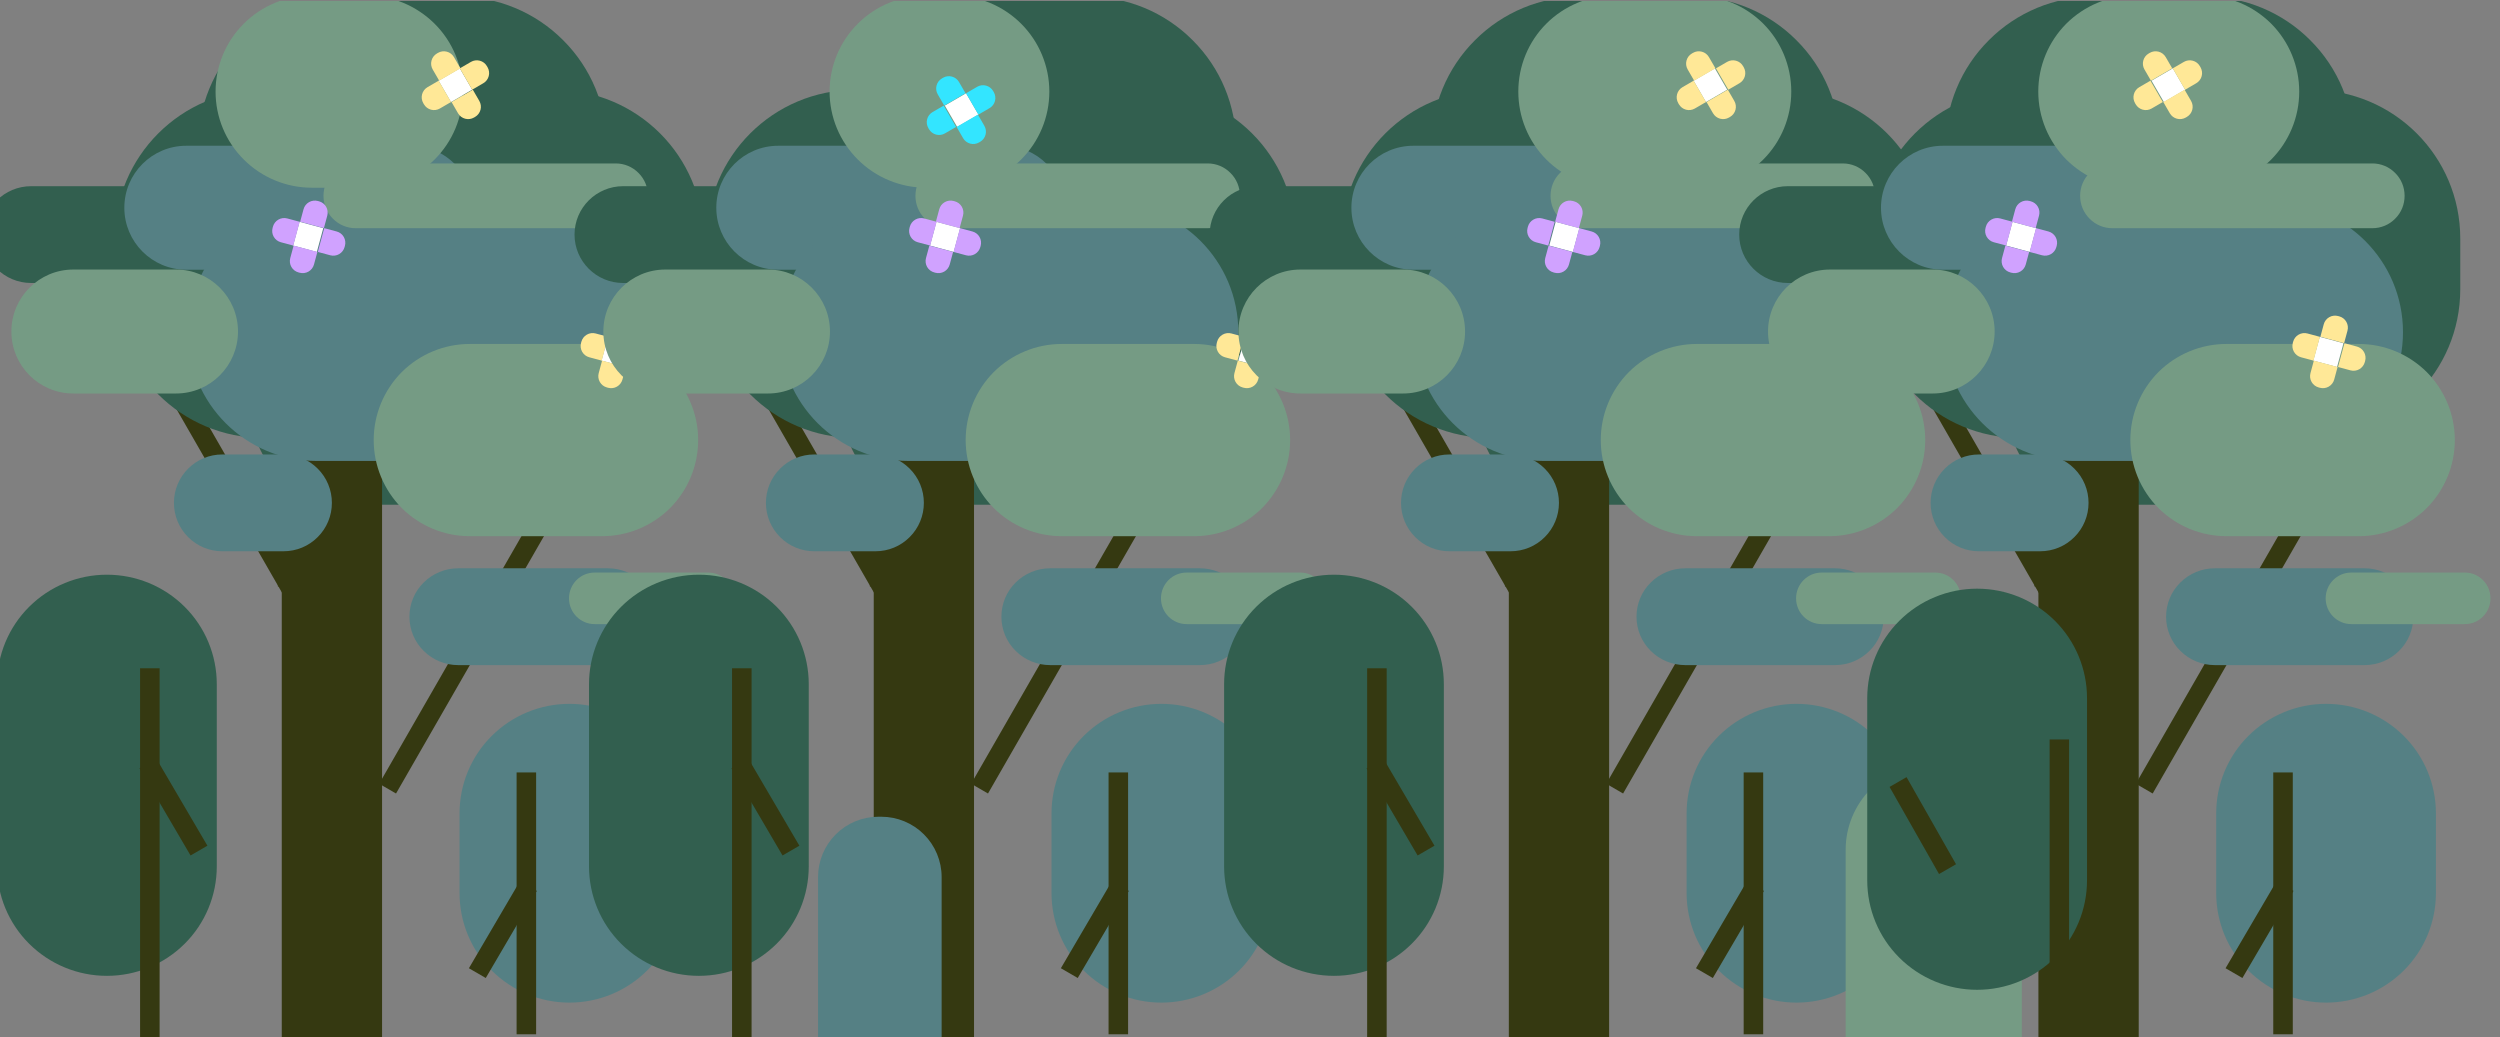 <?xml version="1.0" encoding="UTF-8" standalone="no"?>
<!DOCTYPE svg PUBLIC "-//W3C//DTD SVG 1.1//EN" "http://www.w3.org/Graphics/SVG/1.1/DTD/svg11.dtd">
<svg width="100%" height="100%" viewBox="0 0 1217 505" version="1.1" xmlns="http://www.w3.org/2000/svg" xmlns:xlink="http://www.w3.org/1999/xlink" xml:space="preserve" xmlns:serif="http://www.serif.com/" style="fill-rule:evenodd;clip-rule:evenodd;stroke-linejoin:round;stroke-miterlimit:2;">
    <rect x="0" y="0" width="1217" height="505" fill="#808080" stroke="none"/>
    <g transform="matrix(1,0,0,1,-12166.3,-4536.64)">
        <g id="Artboard6" transform="matrix(5.731,0,0,1.627,-48223.3,-1804.91)">
            <rect x="10537.3" y="3898" width="212.272" height="310" style="fill:none;"/>
            <clipPath id="_clip1">
                <rect x="10537.3" y="3898" width="212.272" height="310"/>
            </clipPath>
            <g clip-path="url(#_clip1)">
                <g transform="matrix(0.992,0,0,1.04,-11.619,-169.753)">
                    <g transform="matrix(-0.238,0,0,0.458,13213.8,1832.24)">
                        <path d="M10768,4630.12C10768,4605.33 10762.4,4581.55 10752.3,4564.02C10742.3,4546.49 10728.7,4536.64 10714.5,4536.64C10701.5,4536.64 10687.5,4536.64 10674.5,4536.64C10660.3,4536.64 10646.7,4546.49 10636.7,4564.02C10626.6,4581.55 10621,4605.33 10621,4630.12L10621,4643.52C10621,4668.32 10626.6,4692.09 10636.7,4709.62C10646.7,4727.15 10660.3,4737 10674.5,4737L10714.5,4737C10728.7,4737 10742.3,4727.15 10752.3,4709.62C10762.4,4692.09 10768,4668.32 10768,4643.52C10768,4639.06 10768,4634.58 10768,4630.12Z" style="fill:rgb(50,95,79);"/>
                    </g>
                    <g transform="matrix(-0.238,0,0,0.458,13267.7,1832.24)">
                        <path d="M10768,4630.12C10768,4605.33 10762.4,4581.55 10752.3,4564.02C10742.3,4546.49 10728.7,4536.64 10714.5,4536.64L10674.5,4536.64C10660.3,4536.64 10646.7,4546.49 10636.7,4564.02C10626.6,4581.55 10621,4605.33 10621,4630.12L10621,4643.52C10621,4668.32 10626.6,4692.09 10636.7,4709.62C10646.7,4727.15 10660.3,4737 10674.5,4737L10714.5,4737C10728.7,4737 10742.3,4727.15 10752.3,4709.62C10762.4,4692.09 10768,4668.32 10768,4643.52C10768,4639.06 10768,4634.58 10768,4630.12Z" style="fill:rgb(50,95,79);"/>
                    </g>
                    <g transform="matrix(-0.238,0,0,0.458,13363.4,1832.24)">
                        <path d="M10768,4630.12C10768,4605.33 10762.4,4581.55 10752.3,4564.02C10742.3,4546.49 10728.7,4536.64 10714.5,4536.64C10701.5,4536.64 10687.5,4536.64 10674.5,4536.64C10660.3,4536.64 10646.7,4546.49 10636.7,4564.02C10626.6,4581.55 10621,4605.33 10621,4630.12C10621,4634.58 10621,4639.06 10621,4643.52C10621,4668.32 10626.6,4692.09 10636.7,4709.62C10646.7,4727.15 10660.3,4737 10674.5,4737L10714.5,4737C10728.7,4737 10742.3,4727.15 10752.3,4709.62C10762.4,4692.09 10768,4668.32 10768,4643.52C10768,4639.06 10768,4634.58 10768,4630.12Z" style="fill:rgb(50,95,79);"/>
                    </g>
                    <g transform="matrix(-0.238,0,0,0.458,13319.4,1832.24)">
                        <path d="M10768,4630.12C10768,4605.33 10762.4,4581.55 10752.3,4564.02C10742.3,4546.49 10728.7,4536.64 10714.5,4536.64C10701.5,4536.64 10687.5,4536.64 10674.5,4536.64C10660.3,4536.64 10646.7,4546.49 10636.7,4564.02C10626.6,4581.55 10621,4605.33 10621,4630.12L10621,4643.52C10621,4668.32 10626.6,4692.09 10636.7,4709.62C10646.7,4727.15 10660.3,4737 10674.5,4737C10687.5,4737 10701.5,4737 10714.5,4737C10728.7,4737 10742.3,4727.15 10752.3,4709.62C10762.4,4692.09 10768,4668.32 10768,4643.52C10768,4639.06 10768,4634.58 10768,4630.12Z" style="fill:rgb(50,95,79);"/>
                    </g>
                    <g transform="matrix(-0.189,0,0,0.276,12690.7,2748.8)">
                        <path d="M10768,4636.82C10768,4610.25 10763.4,4584.77 10755.3,4565.98C10747.1,4547.2 10736,4536.64 10724.5,4536.64C10705.6,4536.64 10683.4,4536.64 10664.5,4536.64C10653,4536.64 10641.9,4547.2 10633.7,4565.98C10625.6,4584.77 10621,4610.25 10621,4636.82L10621,4636.82C10621,4663.39 10625.6,4688.87 10633.7,4707.66C10641.9,4726.45 10653,4737 10664.5,4737L10724.5,4737C10736,4737 10747.1,4726.45 10755.3,4707.66C10763.4,4688.87 10768,4663.39 10768,4636.82C10768,4636.82 10768,4636.82 10768,4636.82Z" style="fill:rgb(50,95,79);"/>
                    </g>
                    <g transform="matrix(-0.283,0,0,0.139,13679.9,3333.98)">
                        <path d="M10768,4636.82C10768,4581.49 10761.4,4536.64 10753.3,4536.64C10725.2,4536.64 10663.8,4536.64 10635.7,4536.64C10627.6,4536.64 10621,4581.49 10621,4636.82C10621,4636.82 10621,4636.82 10621,4636.82C10621,4692.15 10627.6,4737 10635.7,4737C10663.8,4737 10725.2,4737 10753.3,4737C10761.4,4737 10768,4692.15 10768,4636.82C10768,4636.82 10768,4636.82 10768,4636.82Z" style="fill:rgb(50,95,79);"/>
                    </g>
                    <g transform="matrix(-0.128,0,0,0.576,12012.1,1463.24)">
                        <path d="M10768,4591.33C10768,4576.83 10760.3,4562.92 10746.5,4552.66C10732.7,4542.4 10714,4536.64 10694.5,4536.64L10694.5,4536.64C10675,4536.64 10656.3,4542.4 10642.5,4552.66C10628.7,4562.92 10621,4576.83 10621,4591.33C10621,4619.61 10621,4654.03 10621,4682.31C10621,4696.82 10628.7,4710.73 10642.5,4720.98C10656.3,4731.24 10675,4737 10694.5,4737L10694.5,4737C10714,4737 10732.7,4731.24 10746.5,4720.98C10760.3,4710.73 10768,4696.82 10768,4682.31L10768,4591.33Z" style="fill:rgb(50,95,79);"/>
                    </g>
                    <g transform="matrix(-0.452,0,0,1.361,15590.4,-2326.71)">
                        <rect x="10893" y="4634.85" width="19" height="168.15" style="fill:rgb(53,57,17);"/>
                    </g>
                    <g transform="matrix(-0.088,0,0,0.632,11606.3,1174.04)">
                        <rect x="10893" y="4634.85" width="19" height="168.15" style="fill:rgb(53,57,17);"/>
                    </g>
                    <g transform="matrix(-0.076,0.148,0.084,0.491,11089,137.169)">
                        <rect x="10893" y="4634.85" width="19" height="168.15" style="fill:rgb(53,57,17);"/>
                    </g>
                    <g transform="matrix(-0.088,-2.23057e-17,-1.11022e-16,0.567,11618.1,1356.43)">
                        <rect x="10893" y="4634.85" width="19" height="168.15" style="fill:rgb(53,57,17);"/>
                    </g>
                    <g transform="matrix(0.076,0.148,-0.084,0.491,10242.1,166.048)">
                        <rect x="10893" y="4634.85" width="19" height="168.15" style="fill:rgb(53,57,17);"/>
                    </g>
                    <g transform="matrix(-0.076,0.148,0.026,0.149,11354.8,1826.5)">
                        <rect x="10893" y="4634.85" width="19" height="168.15" style="fill:rgb(53,57,17);"/>
                    </g>
                    <g transform="matrix(-0.343,0,0,0.5,14337.3,1668.52)">
                        <path d="M10768,4622.21C10768,4574.95 10751.4,4536.64 10730.8,4536.64C10708.6,4536.64 10680.4,4536.64 10658.2,4536.64C10637.6,4536.64 10621,4574.95 10621,4622.21L10621,4651.44C10621,4698.69 10637.6,4737 10658.2,4737L10730.8,4737C10751.4,4737 10768,4698.69 10768,4651.44L10768,4622.21Z" style="fill:rgb(50,95,79);"/>
                    </g>
                    <g transform="matrix(-0.203,0,0,0.178,12830.6,3145.42)">
                        <path d="M10768,4636.82C10768,4581.49 10756.3,4536.64 10741.9,4536.64C10715.2,4536.64 10673.8,4536.64 10647.1,4536.64C10632.7,4536.64 10621,4581.49 10621,4636.82C10621,4636.82 10621,4636.82 10621,4636.83C10621,4692.15 10632.7,4737 10647.1,4737C10673.8,4737 10715.2,4737 10741.9,4737C10756.3,4737 10768,4692.15 10768,4636.83C10768,4636.82 10768,4636.82 10768,4636.82Z" style="fill:rgb(85,128,132);"/>
                    </g>
                    <g transform="matrix(-0.267,0,0,0.37,13525.2,2290.93)">
                        <path d="M10768,4636.82C10768,4581.49 10749.5,4536.64 10726.7,4536.64C10706.6,4536.64 10682.4,4536.64 10662.3,4536.64C10639.5,4536.64 10621,4581.49 10621,4636.82C10621,4636.82 10621,4636.82 10621,4636.82C10621,4692.15 10639.5,4737 10662.3,4737C10682.4,4737 10706.6,4737 10726.7,4737C10749.5,4737 10768,4692.15 10768,4636.82L10768,4636.82Z" style="fill:rgb(85,128,132);"/>
                    </g>
                    <g transform="matrix(-0.144,0,0,0.139,12219.7,3443.91)">
                        <path d="M10768,4636.82C10768,4610.25 10765,4584.77 10759.5,4565.98C10754.1,4547.2 10746.7,4536.64 10739.1,4536.64C10713.3,4536.64 10675.7,4536.64 10649.9,4536.64C10642.3,4536.64 10634.9,4547.2 10629.5,4565.98C10624,4584.77 10621,4610.25 10621,4636.82C10621,4636.82 10621,4636.82 10621,4636.82C10621,4663.39 10624,4688.87 10629.5,4707.66C10634.9,4726.45 10642.3,4737 10649.9,4737C10675.7,4737 10713.3,4737 10739.1,4737C10746.7,4737 10754.1,4726.45 10759.5,4707.66C10765,4688.87 10768,4663.39 10768,4636.82L10768,4636.82Z" style="fill:rgb(85,128,132);"/>
                    </g>
                    <g transform="matrix(-0.092,0,0,0.139,11639.6,3411.16)">
                        <path d="M10768,4636.82C10768,4610.25 10763.3,4584.77 10754.8,4565.98C10746.4,4547.2 10735,4536.64 10723,4536.64C10704.9,4536.64 10684.1,4536.64 10666,4536.64C10654,4536.64 10642.6,4547.2 10634.2,4565.98C10625.7,4584.77 10621,4610.25 10621,4636.82C10621,4636.82 10621,4636.82 10621,4636.82C10621,4663.39 10625.7,4688.87 10634.2,4707.66C10642.6,4726.45 10654,4737 10666,4737C10684.1,4737 10704.9,4737 10723,4737C10735,4737 10746.4,4726.45 10754.8,4707.66C10763.3,4688.87 10768,4663.39 10768,4636.82L10768,4636.82Z" style="fill:rgb(85,128,132);"/>
                    </g>
                    <g transform="matrix(-0.144,0,0,0.276,12203.1,2657.6)">
                        <path d="M10768,4636.82C10768,4610.25 10762,4584.77 10751.2,4565.98C10740.5,4547.2 10725.9,4536.64 10710.7,4536.64C10700,4536.64 10689,4536.64 10678.3,4536.64C10663.1,4536.64 10648.6,4547.2 10637.8,4565.98C10627,4584.77 10621,4610.25 10621,4636.82C10621,4636.82 10621,4636.82 10621,4636.82C10621,4663.39 10627,4688.87 10637.8,4707.66C10648.6,4726.45 10663.1,4737 10678.3,4737C10689,4737 10700,4737 10710.7,4737C10725.9,4737 10740.5,4726.45 10751.2,4707.66C10762,4688.87 10768,4663.39 10768,4636.82C10768,4636.82 10768,4636.82 10768,4636.82Z" style="fill:rgb(117,155,132);"/>
                    </g>
                    <g transform="matrix(-0.189,0,0,0.276,12701.2,2757.85)">
                        <path d="M10768,4636.82C10768,4610.25 10763.4,4584.77 10755.3,4565.98C10747.1,4547.2 10736,4536.64 10724.5,4536.64C10705.6,4536.64 10683.4,4536.64 10664.5,4536.64C10653,4536.64 10641.9,4547.2 10633.7,4565.98C10625.6,4584.77 10621,4610.25 10621,4636.82L10621,4636.82C10621,4663.39 10625.6,4688.87 10633.7,4707.66C10641.9,4726.45 10653,4737 10664.5,4737L10724.5,4737C10736,4737 10747.1,4726.45 10755.3,4707.66C10763.4,4688.87 10768,4663.39 10768,4636.82C10768,4636.82 10768,4636.82 10768,4636.82Z" style="fill:rgb(117,155,132);"/>
                    </g>
                    <g transform="matrix(-0.096,0,0,0.074,11716.5,3740.02)">
                        <path d="M10768,4636.81C10768,4581.49 10757.8,4536.64 10745.2,4536.64C10717.6,4536.64 10671.4,4536.64 10643.8,4536.64C10631.2,4536.64 10621,4581.49 10621,4636.81C10621,4636.82 10621,4636.82 10621,4636.83C10621,4692.15 10631.2,4737 10643.8,4737C10671.4,4737 10717.6,4737 10745.2,4737C10757.8,4737 10768,4692.15 10768,4636.83C10768,4636.82 10768,4636.82 10768,4636.81Z" style="fill:rgb(117,155,132);"/>
                    </g>
                    <g transform="matrix(-0.132,0,0,0.178,12056.4,3181.03)">
                        <path d="M10768,4636.82C10768,4581.49 10750,4536.64 10727.8,4536.64C10707.1,4536.64 10681.9,4536.64 10661.2,4536.64C10639,4536.64 10621,4581.49 10621,4636.82C10621,4636.82 10621,4636.82 10621,4636.83C10621,4692.15 10639,4737 10661.2,4737C10681.9,4737 10707.1,4737 10727.8,4737C10750,4737 10768,4692.15 10768,4636.83C10768,4636.82 10768,4636.82 10768,4636.82Z" style="fill:rgb(117,155,132);"/>
                    </g>
                    <g transform="matrix(-0.189,0,0,0.093,12696.9,3536.12)">
                        <path d="M10768,4636.82C10768,4610.25 10766.5,4584.77 10763.7,4565.98C10761,4547.2 10757.3,4536.64 10753.4,4536.64C10725.2,4536.64 10663.8,4536.64 10635.6,4536.64C10631.7,4536.64 10628,4547.2 10625.3,4565.98C10622.5,4584.77 10621,4610.25 10621,4636.82L10621,4636.82C10621,4663.39 10622.5,4688.87 10625.3,4707.66C10628,4726.45 10631.7,4737 10635.6,4737C10663.8,4737 10725.2,4737 10753.4,4737C10757.3,4737 10761,4726.45 10763.7,4707.66C10766.5,4688.87 10768,4663.39 10768,4636.82C10768,4636.82 10768,4636.82 10768,4636.82Z" style="fill:rgb(117,155,132);"/>
                    </g>
                    <g transform="matrix(0.128,0,0,0.429,9313.91,2167.28)">
                        <path d="M10768,4610.14C10768,4590.65 10760.3,4571.95 10746.5,4558.17C10732.7,4544.39 10714,4536.64 10694.5,4536.64L10694.5,4536.64C10675,4536.64 10656.3,4544.39 10642.5,4558.17C10628.7,4571.95 10621,4590.65 10621,4610.14L10621,4663.5C10621,4682.99 10628.7,4701.69 10642.5,4715.47C10656.3,4729.26 10675,4737 10694.5,4737L10694.5,4737C10714,4737 10732.7,4729.26 10746.5,4715.47C10760.3,4701.69 10768,4682.99 10768,4663.5L10768,4610.14Z" style="fill:rgb(85,128,132);"/>
                    </g>
                    <g transform="matrix(0.088,0,0,0.448,9719.7,2056.82)">
                        <rect x="10893" y="4634.85" width="19" height="168.15" style="fill:rgb(53,57,17);"/>
                    </g>
                    <g transform="matrix(0.076,0.148,-0.026,0.149,9971.21,1861.75)">
                        <rect x="10893" y="4634.85" width="19" height="168.15" style="fill:rgb(53,57,17);"/>
                    </g>
                </g>
                <g transform="matrix(0.086,-0.176,0.05,0.304,10349.8,3567.65)">
                    <rect x="1449" y="2004" width="21" height="21" style="fill:white;"/>
                </g>
                <g transform="matrix(0.086,-0.176,0.05,0.304,10348.8,3561.26)">
                    <path d="M1470,2013.96C1470,2011.32 1468.95,2008.78 1467.08,2006.92C1465.22,2005.05 1462.68,2004 1460.05,2004L1458.95,2004C1456.32,2004 1453.78,2005.05 1451.92,2006.92C1450.05,2008.78 1449,2011.32 1449,2013.96C1449,2019.38 1449,2025 1449,2025L1470,2025L1470,2013.96Z" style="fill:rgb(255,232,151);"/>
                </g>
                <g transform="matrix(0.086,-0.176,0.05,0.304,10351.6,3563.96)">
                    <path d="M1470,2013.96C1470,2011.32 1468.95,2008.78 1467.08,2006.92C1465.22,2005.05 1462.68,2004 1460.05,2004C1454.62,2004 1449,2004 1449,2004L1449,2025L1460.05,2025C1462.68,2025 1465.22,2023.95 1467.08,2022.08C1468.95,2020.22 1470,2017.68 1470,2015.05L1470,2013.96Z" style="fill:rgb(255,232,151);"/>
                </g>
                <g transform="matrix(0.086,-0.176,0.05,0.304,10348,3571.34)">
                    <path d="M1470,2004L1458.95,2004C1456.32,2004 1453.78,2005.05 1451.92,2006.92C1450.05,2008.78 1449,2011.32 1449,2013.96L1449,2015.05C1449,2017.68 1450.05,2020.22 1451.92,2022.08C1453.78,2023.95 1456.32,2025 1458.95,2025C1464.38,2025 1470,2025 1470,2025L1470,2004Z" style="fill:rgb(255,232,151);"/>
                </g>
                <g transform="matrix(0.086,-0.176,0.05,0.304,10350.9,3574.04)">
                    <path d="M1470,2004L1449,2004L1449,2015.05C1449,2017.68 1450.05,2020.22 1451.92,2022.08C1453.78,2023.95 1456.32,2025 1458.95,2025L1460.05,2025C1462.68,2025 1465.22,2023.95 1467.08,2022.08C1468.95,2020.22 1470,2017.68 1470,2015.05C1470,2009.62 1470,2004 1470,2004Z" style="fill:rgb(255,232,151);"/>
                </g>
                <g transform="matrix(0.096,0.091,-0.026,0.339,10475.8,3152.84)">
                    <rect x="1449" y="2004" width="21" height="21" style="fill:white;"/>
                </g>
                <g transform="matrix(0.096,0.091,-0.026,0.339,10476.4,3145.71)">
                    <path d="M1470,2013.96C1470,2011.32 1468.95,2008.78 1467.08,2006.92C1465.22,2005.05 1462.68,2004 1460.05,2004C1459.68,2004 1459.32,2004 1458.95,2004C1456.32,2004 1453.78,2005.05 1451.92,2006.92C1450.05,2008.78 1449,2011.32 1449,2013.96C1449,2019.38 1449,2025 1449,2025L1470,2025C1470,2025 1470,2019.38 1470,2013.96Z" style="fill:rgb(208,162,255);"/>
                </g>
                <g transform="matrix(0.096,0.091,-0.026,0.339,10477.9,3154.74)">
                    <path d="M1470,2013.96C1470,2011.32 1468.95,2008.78 1467.08,2006.92C1465.22,2005.05 1462.68,2004 1460.05,2004C1454.62,2004 1449,2004 1449,2004L1449,2025C1449,2025 1454.62,2025 1460.05,2025C1462.68,2025 1465.22,2023.95 1467.08,2022.08C1468.95,2020.22 1470,2017.68 1470,2015.05C1470,2014.68 1470,2014.32 1470,2013.96Z" style="fill:rgb(208,162,255);"/>
                </g>
                <g transform="matrix(0.096,0.091,-0.026,0.339,10473.8,3150.93)">
                    <path d="M1470,2004C1470,2004 1464.38,2004 1458.95,2004C1456.32,2004 1453.78,2005.05 1451.92,2006.92C1450.05,2008.78 1449,2011.32 1449,2013.96C1449,2014.32 1449,2014.68 1449,2015.05C1449,2017.68 1450.05,2020.22 1451.92,2022.08C1453.78,2023.95 1456.32,2025 1458.95,2025L1470,2025L1470,2004Z" style="fill:rgb(208,162,255);"/>
                </g>
                <g transform="matrix(0.096,0.091,-0.026,0.339,10475.3,3159.96)">
                    <path d="M1470,2004L1449,2004C1449,2004 1449,2009.62 1449,2015.05C1449,2017.68 1450.05,2020.22 1451.92,2022.08C1453.78,2023.95 1456.32,2025 1458.95,2025L1460.05,2025C1462.68,2025 1465.22,2023.95 1467.08,2022.08C1468.95,2020.22 1470,2017.68 1470,2015.05C1470,2009.62 1470,2004 1470,2004Z" style="fill:rgb(208,162,255);"/>
                </g>
                <g transform="matrix(0.096,0.091,-0.026,0.339,10502,3187.26)">
                    <rect x="1449" y="2004" width="21" height="21" style="fill:white;"/>
                </g>
                <g transform="matrix(0.096,0.091,-0.026,0.339,10502.6,3180.13)">
                    <path d="M1470,2013.96C1470,2011.32 1468.95,2008.78 1467.08,2006.92C1465.22,2005.05 1462.68,2004 1460.05,2004L1458.95,2004C1456.32,2004 1453.78,2005.05 1451.92,2006.92C1450.05,2008.78 1449,2011.32 1449,2013.96C1449,2019.38 1449,2025 1449,2025L1470,2025C1470,2025 1470,2019.38 1470,2013.96Z" style="fill:rgb(255,232,151);"/>
                </g>
                <g transform="matrix(0.096,0.091,-0.026,0.339,10504,3189.17)">
                    <path d="M1470,2013.96C1470,2011.32 1468.95,2008.78 1467.08,2006.92C1465.22,2005.05 1462.68,2004 1460.05,2004L1449,2004L1449,2025L1460.05,2025C1462.68,2025 1465.22,2023.95 1467.08,2022.08C1468.95,2020.22 1470,2017.68 1470,2015.05L1470,2013.96Z" style="fill:rgb(255,232,151);"/>
                </g>
                <g transform="matrix(0.096,0.091,-0.026,0.339,10500,3185.35)">
                    <path d="M1470,2004C1470,2004 1464.38,2004 1458.95,2004C1456.32,2004 1453.78,2005.05 1451.92,2006.92C1450.05,2008.78 1449,2011.32 1449,2013.96C1449,2014.32 1449,2014.68 1449,2015.05C1449,2017.68 1450.05,2020.22 1451.92,2022.08C1453.78,2023.95 1456.32,2025 1458.95,2025C1464.38,2025 1470,2025 1470,2025L1470,2004Z" style="fill:rgb(255,232,151);"/>
                </g>
                <g transform="matrix(0.096,0.091,-0.026,0.339,10501.5,3194.38)">
                    <path d="M1470,2004L1449,2004C1449,2004 1449,2009.62 1449,2015.05C1449,2017.68 1450.05,2020.22 1451.92,2022.08C1453.78,2023.95 1456.32,2025 1458.95,2025C1459.32,2025 1459.68,2025 1460.05,2025C1462.68,2025 1465.22,2023.95 1467.08,2022.08C1468.95,2020.22 1470,2017.68 1470,2015.05C1470,2009.62 1470,2004 1470,2004Z" style="fill:rgb(255,232,151);"/>
                </g>
                <g transform="matrix(0.992,0,0,1.04,38.664,-169.753)">
                    <g transform="matrix(-0.189,0,0,0.276,12690.7,2748.8)">
                        <path d="M10768,4636.82C10768,4610.25 10763.4,4584.77 10755.3,4565.98C10747.1,4547.2 10736,4536.64 10724.5,4536.64C10705.6,4536.64 10683.4,4536.64 10664.5,4536.64C10653,4536.64 10641.9,4547.2 10633.7,4565.98C10625.6,4584.77 10621,4610.25 10621,4636.82L10621,4636.82C10621,4663.39 10625.6,4688.87 10633.7,4707.66C10641.9,4726.45 10653,4737 10664.5,4737L10724.5,4737C10736,4737 10747.1,4726.45 10755.3,4707.66C10763.4,4688.87 10768,4663.39 10768,4636.82C10768,4636.82 10768,4636.82 10768,4636.82Z" style="fill:rgb(50,95,79);"/>
                    </g>
                    <g transform="matrix(-0.283,0,0,0.139,13679.9,3333.98)">
                        <path d="M10768,4636.82C10768,4581.49 10761.4,4536.64 10753.3,4536.64C10725.2,4536.64 10663.8,4536.64 10635.7,4536.64C10627.6,4536.64 10621,4581.49 10621,4636.82C10621,4636.82 10621,4636.82 10621,4636.82C10621,4692.15 10627.6,4737 10635.7,4737C10663.8,4737 10725.2,4737 10753.3,4737C10761.4,4737 10768,4692.15 10768,4636.82C10768,4636.82 10768,4636.82 10768,4636.82Z" style="fill:rgb(50,95,79);"/>
                    </g>
                    <g transform="matrix(-0.128,0,0,0.576,12012.1,1463.24)">
                        <path d="M10768,4591.33C10768,4576.83 10760.3,4562.92 10746.5,4552.66C10732.7,4542.4 10714,4536.64 10694.5,4536.64C10694.5,4536.64 10694.5,4536.64 10694.5,4536.64C10675,4536.64 10656.3,4542.4 10642.5,4552.66C10628.7,4562.92 10621,4576.83 10621,4591.33L10621,4682.31C10621,4696.82 10628.7,4710.73 10642.5,4720.98C10656.3,4731.24 10675,4737 10694.5,4737L10694.5,4737C10714,4737 10732.7,4731.24 10746.5,4720.98C10760.3,4710.73 10768,4696.82 10768,4682.31L10768,4591.33Z" style="fill:rgb(50,95,79);"/>
                    </g>
                    <g transform="matrix(-0.452,0,0,1.361,15590.4,-2326.71)">
                        <rect x="10893" y="4634.85" width="19" height="168.15" style="fill:rgb(53,57,17);"/>
                    </g>
                    <g transform="matrix(-0.088,0,0,0.632,11606.3,1174.04)">
                        <rect x="10893" y="4634.85" width="19" height="168.15" style="fill:rgb(53,57,17);"/>
                    </g>
                    <g transform="matrix(-0.076,0.148,0.084,0.491,11089,137.169)">
                        <rect x="10893" y="4634.85" width="19" height="168.15" style="fill:rgb(53,57,17);"/>
                    </g>
                    <g transform="matrix(-0.088,-2.23057e-17,-1.11022e-16,0.567,11618.1,1356.43)">
                        <rect x="10893" y="4634.85" width="19" height="168.15" style="fill:rgb(53,57,17);"/>
                    </g>
                    <g transform="matrix(0.076,0.148,-0.084,0.491,10242.1,166.048)">
                        <rect x="10893" y="4634.85" width="19" height="168.15" style="fill:rgb(53,57,17);"/>
                    </g>
                    <g transform="matrix(-0.076,0.148,0.026,0.149,11354.8,1826.5)">
                        <rect x="10893" y="4634.85" width="19" height="168.15" style="fill:rgb(53,57,17);"/>
                    </g>
                    <g transform="matrix(-0.343,0,0,0.5,14337.3,1668.52)">
                        <path d="M10768,4622.21C10768,4574.95 10751.4,4536.64 10730.8,4536.64C10708.6,4536.64 10680.4,4536.64 10658.2,4536.64C10637.6,4536.64 10621,4574.95 10621,4622.21C10621,4631.89 10621,4641.76 10621,4651.44C10621,4698.69 10637.6,4737 10658.2,4737L10730.8,4737C10751.4,4737 10768,4698.69 10768,4651.44C10768,4641.76 10768,4631.89 10768,4622.21Z" style="fill:rgb(50,95,79);"/>
                    </g>
                    <g transform="matrix(-0.203,0,0,0.178,12830.6,3145.42)">
                        <path d="M10768,4636.82C10768,4581.49 10756.3,4536.64 10741.9,4536.64C10715.2,4536.64 10673.8,4536.64 10647.1,4536.64C10632.7,4536.64 10621,4581.49 10621,4636.82C10621,4636.82 10621,4636.82 10621,4636.83C10621,4692.15 10632.7,4737 10647.1,4737C10673.8,4737 10715.2,4737 10741.9,4737C10756.3,4737 10768,4692.15 10768,4636.83C10768,4636.82 10768,4636.82 10768,4636.82Z" style="fill:rgb(85,128,132);"/>
                    </g>
                    <g transform="matrix(-0.267,0,0,0.37,13525.2,2290.93)">
                        <path d="M10768,4636.82C10768,4581.49 10749.5,4536.64 10726.7,4536.64C10706.6,4536.64 10682.4,4536.64 10662.3,4536.64C10639.5,4536.64 10621,4581.49 10621,4636.82L10621,4636.82C10621,4692.15 10639.5,4737 10662.3,4737L10726.7,4737C10749.5,4737 10768,4692.15 10768,4636.82C10768,4636.82 10768,4636.82 10768,4636.82Z" style="fill:rgb(85,128,132);"/>
                    </g>
                    <g transform="matrix(-0.144,0,0,0.139,12219.7,3443.91)">
                        <path d="M10768,4636.82C10768,4610.25 10765,4584.77 10759.5,4565.98C10754.1,4547.2 10746.7,4536.64 10739.1,4536.64C10713.3,4536.64 10675.7,4536.64 10649.9,4536.64C10642.3,4536.64 10634.9,4547.2 10629.5,4565.98C10624,4584.77 10621,4610.25 10621,4636.82L10621,4636.82C10621,4663.39 10624,4688.87 10629.5,4707.66C10634.9,4726.45 10642.3,4737 10649.9,4737C10675.7,4737 10713.3,4737 10739.1,4737C10746.7,4737 10754.1,4726.45 10759.5,4707.66C10765,4688.87 10768,4663.39 10768,4636.82L10768,4636.82Z" style="fill:rgb(85,128,132);"/>
                    </g>
                    <g transform="matrix(-0.092,0,0,0.139,11639.6,3411.16)">
                        <path d="M10768,4636.82C10768,4610.25 10763.3,4584.77 10754.8,4565.98C10746.4,4547.2 10735,4536.64 10723,4536.64C10704.9,4536.64 10684.1,4536.64 10666,4536.64C10654,4536.64 10642.6,4547.2 10634.2,4565.98C10625.7,4584.77 10621,4610.25 10621,4636.82L10621,4636.82C10621,4663.39 10625.7,4688.87 10634.2,4707.66C10642.6,4726.45 10654,4737 10666,4737C10684.1,4737 10704.9,4737 10723,4737C10735,4737 10746.4,4726.45 10754.8,4707.66C10763.3,4688.87 10768,4663.39 10768,4636.82C10768,4636.82 10768,4636.82 10768,4636.82Z" style="fill:rgb(85,128,132);"/>
                    </g>
                    <g transform="matrix(-0.128,0,0,0.276,12032.7,2657.6)">
                        <path d="M10768,4636.82C10768,4610.25 10761.2,4584.77 10749.1,4565.98C10737,4547.2 10720.6,4536.64 10703.4,4536.64C10697.5,4536.64 10691.5,4536.64 10685.6,4536.64C10668.4,4536.64 10652,4547.2 10639.9,4565.98C10627.8,4584.77 10621,4610.25 10621,4636.82L10621,4636.82C10621,4663.39 10627.8,4688.87 10639.9,4707.66C10652,4726.45 10668.4,4737 10685.6,4737C10691.5,4737 10697.5,4737 10703.4,4737C10720.6,4737 10737,4726.45 10749.1,4707.66C10761.2,4688.87 10768,4663.39 10768,4636.82L10768,4636.82Z" style="fill:rgb(117,155,132);"/>
                    </g>
                    <g transform="matrix(-0.189,0,0,0.276,12701.2,2757.85)">
                        <path d="M10768,4636.82C10768,4610.25 10763.4,4584.77 10755.3,4565.98C10747.1,4547.2 10736,4536.64 10724.5,4536.64C10705.6,4536.64 10683.4,4536.64 10664.5,4536.64C10653,4536.64 10641.9,4547.2 10633.7,4565.98C10625.6,4584.77 10621,4610.25 10621,4636.82L10621,4636.82C10621,4663.39 10625.6,4688.87 10633.7,4707.66C10641.9,4726.45 10653,4737 10664.5,4737L10724.5,4737C10736,4737 10747.1,4726.45 10755.3,4707.66C10763.4,4688.87 10768,4663.39 10768,4636.82C10768,4636.82 10768,4636.82 10768,4636.82Z" style="fill:rgb(117,155,132);"/>
                    </g>
                    <g transform="matrix(-0.096,0,0,0.074,11716.5,3740.02)">
                        <path d="M10768,4636.81C10768,4581.49 10757.8,4536.64 10745.2,4536.64C10717.6,4536.64 10671.4,4536.64 10643.8,4536.64C10631.2,4536.64 10621,4581.49 10621,4636.81L10621,4636.83C10621,4692.15 10631.2,4737 10643.8,4737C10671.4,4737 10717.6,4737 10745.2,4737C10757.8,4737 10768,4692.15 10768,4636.83L10768,4636.81Z" style="fill:rgb(117,155,132);"/>
                    </g>
                    <g transform="matrix(-0.132,0,0,0.178,12056.4,3181.03)">
                        <path d="M10768,4636.82C10768,4581.49 10750,4536.64 10727.8,4536.64C10707.1,4536.64 10681.9,4536.64 10661.2,4536.64C10639,4536.64 10621,4581.49 10621,4636.82C10621,4636.82 10621,4636.82 10621,4636.83C10621,4692.15 10639,4737 10661.2,4737C10681.9,4737 10707.1,4737 10727.8,4737C10750,4737 10768,4692.15 10768,4636.83C10768,4636.82 10768,4636.82 10768,4636.82Z" style="fill:rgb(117,155,132);"/>
                    </g>
                    <g transform="matrix(-0.189,0,0,0.093,12696.9,3536.12)">
                        <path d="M10768,4636.82C10768,4610.25 10766.5,4584.77 10763.7,4565.98C10761,4547.2 10757.3,4536.64 10753.4,4536.64C10725.2,4536.64 10663.8,4536.64 10635.6,4536.64C10631.7,4536.64 10628,4547.2 10625.3,4565.98C10622.5,4584.77 10621,4610.25 10621,4636.82C10621,4636.82 10621,4636.82 10621,4636.82C10621,4663.39 10622.5,4688.87 10625.3,4707.66C10628,4726.45 10631.7,4737 10635.6,4737C10663.8,4737 10725.2,4737 10753.4,4737C10757.3,4737 10761,4726.45 10763.7,4707.66C10766.5,4688.87 10768,4663.39 10768,4636.82C10768,4636.82 10768,4636.82 10768,4636.82Z" style="fill:rgb(117,155,132);"/>
                    </g>
                    <g transform="matrix(0.128,0,0,0.429,9313.91,2167.28)">
                        <path d="M10768,4610.14C10768,4590.65 10760.3,4571.95 10746.5,4558.17C10732.7,4544.39 10714,4536.64 10694.5,4536.64L10694.5,4536.64C10675,4536.64 10656.3,4544.39 10642.5,4558.17C10628.7,4571.95 10621,4590.65 10621,4610.14C10621,4627.54 10621,4646.1 10621,4663.5C10621,4682.99 10628.7,4701.69 10642.5,4715.47C10656.3,4729.26 10675,4737 10694.5,4737C10694.5,4737 10694.5,4737 10694.5,4737C10714,4737 10732.7,4729.26 10746.5,4715.47C10760.3,4701.69 10768,4682.99 10768,4663.5C10768,4646.1 10768,4627.54 10768,4610.14Z" style="fill:rgb(85,128,132);"/>
                    </g>
                    <g transform="matrix(0.088,0,0,0.448,9719.7,2056.82)">
                        <rect x="10893" y="4634.85" width="19" height="168.15" style="fill:rgb(53,57,17);"/>
                    </g>
                    <g transform="matrix(0.076,0.148,-0.026,0.149,9971.21,1861.75)">
                        <rect x="10893" y="4634.85" width="19" height="168.15" style="fill:rgb(53,57,17);"/>
                    </g>
                </g>
                <g transform="matrix(0.086,-0.176,0.05,0.304,10392.8,3575.1)">
                    <rect x="1449" y="2004" width="21" height="21" style="fill:white;"/>
                </g>
                <g transform="matrix(0.086,-0.176,0.05,0.304,10391.7,3568.71)">
                    <path d="M1470,2013.96C1470,2011.32 1468.95,2008.78 1467.08,2006.92C1465.22,2005.05 1462.68,2004 1460.05,2004C1459.68,2004 1459.32,2004 1458.95,2004C1456.32,2004 1453.78,2005.05 1451.92,2006.92C1450.05,2008.78 1449,2011.32 1449,2013.96C1449,2019.38 1449,2025 1449,2025L1470,2025C1470,2025 1470,2019.38 1470,2013.96Z" style="fill:rgb(51,229,255);"/>
                </g>
                <g transform="matrix(0.086,-0.176,0.05,0.304,10394.6,3571.41)">
                    <path d="M1470,2013.96C1470,2011.32 1468.95,2008.78 1467.08,2006.92C1465.22,2005.05 1462.68,2004 1460.05,2004C1454.62,2004 1449,2004 1449,2004L1449,2025C1449,2025 1454.62,2025 1460.05,2025C1462.68,2025 1465.22,2023.95 1467.08,2022.08C1468.95,2020.22 1470,2017.68 1470,2015.05C1470,2014.68 1470,2014.32 1470,2013.96Z" style="fill:rgb(51,229,255);"/>
                </g>
                <g transform="matrix(0.086,-0.176,0.05,0.304,10390.9,3578.79)">
                    <path d="M1470,2004L1458.95,2004C1456.32,2004 1453.78,2005.05 1451.92,2006.92C1450.05,2008.78 1449,2011.32 1449,2013.96C1449,2014.32 1449,2014.68 1449,2015.05C1449,2017.68 1450.05,2020.22 1451.92,2022.08C1453.78,2023.95 1456.32,2025 1458.95,2025C1464.38,2025 1470,2025 1470,2025L1470,2004Z" style="fill:rgb(51,229,255);"/>
                </g>
                <g transform="matrix(0.086,-0.176,0.05,0.304,10393.8,3581.49)">
                    <path d="M1470,2004L1449,2004C1449,2004 1449,2009.62 1449,2015.05C1449,2017.68 1450.05,2020.22 1451.92,2022.08C1453.78,2023.95 1456.32,2025 1458.95,2025C1459.32,2025 1459.68,2025 1460.05,2025C1462.68,2025 1465.22,2023.95 1467.08,2022.08C1468.95,2020.22 1470,2017.68 1470,2015.05C1470,2009.62 1470,2004 1470,2004Z" style="fill:rgb(51,229,255);"/>
                </g>
                <g transform="matrix(0.096,0.091,-0.026,0.339,10529.9,3152.84)">
                    <rect x="1449" y="2004" width="21" height="21" style="fill:white;"/>
                </g>
                <g transform="matrix(0.096,0.091,-0.026,0.339,10530.4,3145.71)">
                    <path d="M1470,2013.96C1470,2011.32 1468.95,2008.78 1467.08,2006.92C1465.22,2005.05 1462.68,2004 1460.05,2004C1459.68,2004 1459.32,2004 1458.95,2004C1456.32,2004 1453.78,2005.05 1451.92,2006.92C1450.05,2008.78 1449,2011.32 1449,2013.96C1449,2019.38 1449,2025 1449,2025L1470,2025C1470,2025 1470,2019.38 1470,2013.96Z" style="fill:rgb(208,162,255);"/>
                </g>
                <g transform="matrix(0.096,0.091,-0.026,0.339,10531.9,3154.74)">
                    <path d="M1470,2013.96C1470,2011.32 1468.95,2008.78 1467.08,2006.92C1465.22,2005.05 1462.68,2004 1460.05,2004C1454.62,2004 1449,2004 1449,2004L1449,2025C1449,2025 1454.62,2025 1460.05,2025C1462.68,2025 1465.22,2023.95 1467.08,2022.08C1468.95,2020.22 1470,2017.68 1470,2015.05C1470,2014.68 1470,2014.32 1470,2013.96Z" style="fill:rgb(208,162,255);"/>
                </g>
                <g transform="matrix(0.096,0.091,-0.026,0.339,10527.9,3150.93)">
                    <path d="M1470,2004C1470,2004 1464.38,2004 1458.95,2004C1456.32,2004 1453.78,2005.05 1451.92,2006.92C1450.05,2008.78 1449,2011.32 1449,2013.96C1449,2014.32 1449,2014.68 1449,2015.05C1449,2017.68 1450.05,2020.22 1451.92,2022.08C1453.78,2023.95 1456.32,2025 1458.95,2025C1464.38,2025 1470,2025 1470,2025L1470,2004Z" style="fill:rgb(208,162,255);"/>
                </g>
                <g transform="matrix(0.096,0.091,-0.026,0.339,10529.3,3159.96)">
                    <path d="M1470,2004L1449,2004L1449,2015.05C1449,2017.68 1450.05,2020.22 1451.92,2022.08C1453.78,2023.95 1456.32,2025 1458.95,2025C1459.32,2025 1459.68,2025 1460.05,2025C1462.68,2025 1465.22,2023.95 1467.08,2022.08C1468.95,2020.22 1470,2017.68 1470,2015.05L1470,2004Z" style="fill:rgb(208,162,255);"/>
                </g>
                <g transform="matrix(0.096,0.091,-0.026,0.339,10556.1,3187.26)">
                    <rect x="1449" y="2004" width="21" height="21" style="fill:white;"/>
                </g>
                <g transform="matrix(0.096,0.091,-0.026,0.339,10556.6,3180.13)">
                    <path d="M1470,2013.96C1470,2011.32 1468.95,2008.78 1467.08,2006.92C1465.22,2005.05 1462.68,2004 1460.05,2004L1458.95,2004C1456.32,2004 1453.78,2005.05 1451.92,2006.92C1450.05,2008.78 1449,2011.32 1449,2013.96C1449,2019.38 1449,2025 1449,2025L1470,2025C1470,2025 1470,2019.38 1470,2013.96Z" style="fill:rgb(255,232,151);"/>
                </g>
                <g transform="matrix(0.096,0.091,-0.026,0.339,10558.1,3189.17)">
                    <path d="M1470,2013.96C1470,2011.32 1468.95,2008.78 1467.08,2006.92C1465.22,2005.05 1462.68,2004 1460.05,2004C1454.62,2004 1449,2004 1449,2004L1449,2025C1449,2025 1454.62,2025 1460.05,2025C1462.68,2025 1465.22,2023.95 1467.08,2022.08C1468.95,2020.22 1470,2017.68 1470,2015.05C1470,2014.68 1470,2014.32 1470,2013.96Z" style="fill:rgb(255,232,151);"/>
                </g>
                <g transform="matrix(0.096,0.091,-0.026,0.339,10554,3185.35)">
                    <path d="M1470,2004C1470,2004 1464.38,2004 1458.95,2004C1456.32,2004 1453.78,2005.05 1451.92,2006.92C1450.05,2008.78 1449,2011.32 1449,2013.96C1449,2014.32 1449,2014.68 1449,2015.05C1449,2017.68 1450.05,2020.22 1451.92,2022.08C1453.78,2023.95 1456.32,2025 1458.95,2025C1464.38,2025 1470,2025 1470,2025L1470,2004Z" style="fill:rgb(255,232,151);"/>
                </g>
                <g transform="matrix(0.096,0.091,-0.026,0.339,10555.5,3194.38)">
                    <path d="M1470,2004L1449,2004C1449,2004 1449,2009.62 1449,2015.05C1449,2017.68 1450.05,2020.22 1451.92,2022.08C1453.78,2023.95 1456.32,2025 1458.95,2025C1459.32,2025 1459.68,2025 1460.05,2025C1462.68,2025 1465.22,2023.95 1467.08,2022.08C1468.95,2020.22 1470,2017.68 1470,2015.05C1470,2009.62 1470,2004 1470,2004Z" style="fill:rgb(255,232,151);"/>
                </g>
                <g transform="matrix(0.992,0,0,1.04,92.61,-169.753)">
                    <g transform="matrix(-0.189,0,0,0.276,12690.7,2748.8)">
                        <path d="M10768,4636.82C10768,4610.25 10763.4,4584.77 10755.3,4565.98C10747.1,4547.2 10736,4536.64 10724.5,4536.64C10705.6,4536.64 10683.4,4536.64 10664.5,4536.64C10653,4536.64 10641.9,4547.2 10633.7,4565.98C10625.6,4584.77 10621,4610.25 10621,4636.82L10621,4636.82C10621,4663.39 10625.6,4688.87 10633.7,4707.66C10641.9,4726.45 10653,4737 10664.5,4737L10724.5,4737C10736,4737 10747.1,4726.45 10755.3,4707.66C10763.4,4688.87 10768,4663.39 10768,4636.82C10768,4636.82 10768,4636.82 10768,4636.82Z" style="fill:rgb(50,95,79);"/>
                    </g>
                    <g transform="matrix(-0.283,0,0,0.139,13679.9,3333.98)">
                        <path d="M10768,4636.82C10768,4581.49 10761.4,4536.64 10753.3,4536.64C10725.2,4536.64 10663.8,4536.64 10635.7,4536.64C10627.6,4536.64 10621,4581.49 10621,4636.82C10621,4636.82 10621,4636.82 10621,4636.82C10621,4692.15 10627.6,4737 10635.7,4737C10663.8,4737 10725.2,4737 10753.3,4737C10761.4,4737 10768,4692.15 10768,4636.82C10768,4636.82 10768,4636.82 10768,4636.82Z" style="fill:rgb(50,95,79);"/>
                    </g>
                    <g transform="matrix(-0.128,0,0,0.576,12012.1,1463.24)">
                        <path d="M10768,4591.33C10768,4576.83 10760.3,4562.92 10746.5,4552.66C10732.7,4542.4 10714,4536.64 10694.5,4536.64C10694.5,4536.64 10694.5,4536.64 10694.5,4536.64C10675,4536.64 10656.3,4542.4 10642.5,4552.66C10628.7,4562.92 10621,4576.83 10621,4591.33L10621,4682.31C10621,4696.82 10628.7,4710.73 10642.5,4720.98C10656.3,4731.24 10675,4737 10694.5,4737L10694.5,4737C10714,4737 10732.7,4731.24 10746.5,4720.98C10760.3,4710.73 10768,4696.82 10768,4682.31L10768,4591.33Z" style="fill:rgb(50,95,79);"/>
                    </g>
                    <g transform="matrix(-0.452,0,0,1.361,15590.4,-2326.71)">
                        <rect x="10893" y="4634.85" width="19" height="168.15" style="fill:rgb(53,57,17);"/>
                    </g>
                    <g transform="matrix(-0.088,0,0,0.632,11606.3,1174.04)">
                        <rect x="10893" y="4634.85" width="19" height="168.15" style="fill:rgb(53,57,17);"/>
                    </g>
                    <g transform="matrix(-0.076,0.148,0.084,0.491,11089,137.169)">
                        <rect x="10893" y="4634.85" width="19" height="168.15" style="fill:rgb(53,57,17);"/>
                    </g>
                    <g transform="matrix(-0.088,-2.23057e-17,-1.11022e-16,0.567,11618.1,1356.43)">
                        <rect x="10893" y="4634.85" width="19" height="168.15" style="fill:rgb(53,57,17);"/>
                    </g>
                    <g transform="matrix(0.076,0.148,-0.084,0.491,10242.1,166.048)">
                        <rect x="10893" y="4634.85" width="19" height="168.15" style="fill:rgb(53,57,17);"/>
                    </g>
                    <g transform="matrix(-0.076,0.148,0.026,0.149,11354.8,1826.5)">
                        <rect x="10893" y="4634.85" width="19" height="168.15" style="fill:rgb(53,57,17);"/>
                    </g>
                    <g transform="matrix(-0.343,0,0,0.5,14337.3,1668.52)">
                        <path d="M10768,4622.21C10768,4574.95 10751.4,4536.64 10730.8,4536.64C10708.6,4536.64 10680.4,4536.64 10658.2,4536.64C10637.6,4536.64 10621,4574.95 10621,4622.21C10621,4631.89 10621,4641.76 10621,4651.44C10621,4698.69 10637.6,4737 10658.2,4737L10730.8,4737C10751.4,4737 10768,4698.69 10768,4651.44C10768,4641.76 10768,4631.89 10768,4622.21Z" style="fill:rgb(50,95,79);"/>
                    </g>
                    <g transform="matrix(-0.203,0,0,0.178,12830.6,3145.42)">
                        <path d="M10768,4636.82C10768,4581.49 10756.3,4536.64 10741.9,4536.64C10715.2,4536.64 10673.8,4536.64 10647.1,4536.64C10632.7,4536.64 10621,4581.49 10621,4636.82C10621,4636.82 10621,4636.82 10621,4636.83C10621,4692.15 10632.7,4737 10647.1,4737C10673.8,4737 10715.2,4737 10741.9,4737C10756.3,4737 10768,4692.15 10768,4636.83C10768,4636.82 10768,4636.82 10768,4636.82Z" style="fill:rgb(85,128,132);"/>
                    </g>
                    <g transform="matrix(-0.267,0,0,0.37,13525.2,2290.93)">
                        <path d="M10768,4636.82C10768,4581.49 10749.5,4536.64 10726.7,4536.64C10706.6,4536.64 10682.4,4536.64 10662.3,4536.64C10639.5,4536.64 10621,4581.49 10621,4636.82L10621,4636.82C10621,4692.15 10639.5,4737 10662.3,4737L10726.7,4737C10749.5,4737 10768,4692.15 10768,4636.82C10768,4636.82 10768,4636.82 10768,4636.82Z" style="fill:rgb(85,128,132);"/>
                    </g>
                    <g transform="matrix(-0.144,0,0,0.139,12219.7,3443.91)">
                        <path d="M10768,4636.82C10768,4610.25 10765,4584.77 10759.5,4565.98C10754.1,4547.2 10746.7,4536.64 10739.1,4536.64C10713.3,4536.64 10675.7,4536.64 10649.9,4536.64C10642.3,4536.64 10634.9,4547.2 10629.5,4565.98C10624,4584.77 10621,4610.25 10621,4636.82L10621,4636.82C10621,4663.39 10624,4688.87 10629.5,4707.66C10634.9,4726.45 10642.3,4737 10649.9,4737C10675.7,4737 10713.3,4737 10739.1,4737C10746.7,4737 10754.1,4726.45 10759.5,4707.66C10765,4688.87 10768,4663.39 10768,4636.82L10768,4636.82Z" style="fill:rgb(85,128,132);"/>
                    </g>
                    <g transform="matrix(-0.092,0,0,0.139,11639.6,3411.16)">
                        <path d="M10768,4636.82C10768,4610.25 10763.3,4584.77 10754.8,4565.98C10746.4,4547.2 10735,4536.64 10723,4536.64C10704.9,4536.64 10684.1,4536.64 10666,4536.64C10654,4536.64 10642.6,4547.2 10634.2,4565.98C10625.7,4584.77 10621,4610.25 10621,4636.82L10621,4636.82C10621,4663.39 10625.7,4688.87 10634.2,4707.66C10642.6,4726.45 10654,4737 10666,4737C10684.1,4737 10704.9,4737 10723,4737C10735,4737 10746.4,4726.45 10754.8,4707.66C10763.3,4688.87 10768,4663.39 10768,4636.82C10768,4636.82 10768,4636.82 10768,4636.82Z" style="fill:rgb(85,128,132);"/>
                    </g>
                    <g transform="matrix(-0.159,0,0,0.276,12371.1,2657.6)">
                        <path d="M10768,4636.82C10768,4610.25 10762.6,4584.77 10752.9,4565.98C10743.2,4547.2 10730,4536.64 10716.3,4536.64C10702.2,4536.64 10686.8,4536.64 10672.7,4536.64C10659,4536.64 10645.8,4547.2 10636.1,4565.98C10626.4,4584.77 10621,4610.25 10621,4636.82C10621,4636.82 10621,4636.82 10621,4636.82C10621,4663.39 10626.4,4688.87 10636.1,4707.66C10645.8,4726.45 10659,4737 10672.7,4737C10686.8,4737 10702.2,4737 10716.3,4737C10730,4737 10743.2,4726.45 10752.9,4707.66C10762.6,4688.87 10768,4663.39 10768,4636.82L10768,4636.82Z" style="fill:rgb(117,155,132);"/>
                    </g>
                    <g transform="matrix(-0.189,0,0,0.276,12701.2,2757.85)">
                        <path d="M10768,4636.82C10768,4610.25 10763.4,4584.77 10755.3,4565.98C10747.1,4547.2 10736,4536.64 10724.5,4536.64C10705.6,4536.64 10683.4,4536.64 10664.5,4536.64C10653,4536.64 10641.9,4547.2 10633.7,4565.98C10625.6,4584.77 10621,4610.25 10621,4636.82L10621,4636.82C10621,4663.39 10625.6,4688.87 10633.7,4707.66C10641.9,4726.45 10653,4737 10664.5,4737L10724.5,4737C10736,4737 10747.1,4726.45 10755.3,4707.66C10763.4,4688.87 10768,4663.39 10768,4636.82C10768,4636.82 10768,4636.82 10768,4636.82Z" style="fill:rgb(117,155,132);"/>
                    </g>
                    <g transform="matrix(-0.096,0,0,0.074,11716.5,3740.02)">
                        <path d="M10768,4636.81C10768,4581.49 10757.8,4536.64 10745.2,4536.64C10717.6,4536.64 10671.4,4536.64 10643.8,4536.64C10631.2,4536.64 10621,4581.49 10621,4636.81L10621,4636.83C10621,4692.15 10631.2,4737 10643.8,4737C10671.4,4737 10717.6,4737 10745.2,4737C10757.8,4737 10768,4692.15 10768,4636.83L10768,4636.81Z" style="fill:rgb(117,155,132);"/>
                    </g>
                    <g transform="matrix(-0.132,0,0,0.178,12056.4,3181.03)">
                        <path d="M10768,4636.82C10768,4581.49 10750,4536.64 10727.8,4536.64C10707.1,4536.64 10681.9,4536.64 10661.2,4536.64C10639,4536.64 10621,4581.49 10621,4636.82C10621,4636.82 10621,4636.82 10621,4636.83C10621,4692.15 10639,4737 10661.2,4737C10681.9,4737 10707.1,4737 10727.8,4737C10750,4737 10768,4692.15 10768,4636.83C10768,4636.82 10768,4636.82 10768,4636.82Z" style="fill:rgb(117,155,132);"/>
                    </g>
                    <g transform="matrix(-0.189,0,0,0.093,12696.9,3536.12)">
                        <path d="M10768,4636.82C10768,4610.25 10766.5,4584.77 10763.7,4565.98C10761,4547.2 10757.3,4536.64 10753.4,4536.64C10725.2,4536.64 10663.8,4536.64 10635.6,4536.64C10631.7,4536.64 10628,4547.2 10625.3,4565.98C10622.5,4584.77 10621,4610.25 10621,4636.82C10621,4636.82 10621,4636.82 10621,4636.82C10621,4663.39 10622.5,4688.87 10625.3,4707.66C10628,4726.45 10631.7,4737 10635.6,4737C10663.8,4737 10725.2,4737 10753.4,4737C10757.3,4737 10761,4726.45 10763.7,4707.66C10766.5,4688.87 10768,4663.39 10768,4636.82C10768,4636.82 10768,4636.82 10768,4636.82Z" style="fill:rgb(117,155,132);"/>
                    </g>
                    <g transform="matrix(0.128,0,0,0.429,9313.91,2167.28)">
                        <path d="M10768,4610.14C10768,4590.65 10760.3,4571.95 10746.5,4558.17C10732.7,4544.39 10714,4536.64 10694.5,4536.64L10694.5,4536.64C10675,4536.64 10656.3,4544.39 10642.5,4558.17C10628.7,4571.95 10621,4590.65 10621,4610.14C10621,4627.54 10621,4646.1 10621,4663.5C10621,4682.99 10628.7,4701.69 10642.5,4715.47C10656.3,4729.26 10675,4737 10694.5,4737C10694.5,4737 10694.5,4737 10694.5,4737C10714,4737 10732.7,4729.26 10746.5,4715.47C10760.3,4701.69 10768,4682.99 10768,4663.5C10768,4646.1 10768,4627.54 10768,4610.14Z" style="fill:rgb(85,128,132);"/>
                    </g>
                    <g transform="matrix(0.088,0,0,0.448,9719.7,2056.82)">
                        <rect x="10893" y="4634.85" width="19" height="168.15" style="fill:rgb(53,57,17);"/>
                    </g>
                    <g transform="matrix(0.076,0.148,-0.026,0.149,9971.21,1861.75)">
                        <rect x="10893" y="4634.85" width="19" height="168.15" style="fill:rgb(53,57,17);"/>
                    </g>
                </g>
                <g transform="matrix(0.086,-0.176,0.05,0.304,10456.4,3567.65)">
                    <rect x="1449" y="2004" width="21" height="21" style="fill:white;"/>
                </g>
                <g transform="matrix(0.086,-0.176,0.05,0.304,10455.4,3561.26)">
                    <path d="M1470,2013.96C1470,2011.32 1468.95,2008.78 1467.08,2006.92C1465.22,2005.05 1462.68,2004 1460.05,2004C1459.68,2004 1459.32,2004 1458.95,2004C1456.32,2004 1453.78,2005.05 1451.92,2006.92C1450.05,2008.78 1449,2011.32 1449,2013.96C1449,2019.38 1449,2025 1449,2025L1470,2025C1470,2025 1470,2019.38 1470,2013.96Z" style="fill:rgb(255,232,151);"/>
                </g>
                <g transform="matrix(0.086,-0.176,0.05,0.304,10458.3,3563.96)">
                    <path d="M1470,2013.96C1470,2011.32 1468.95,2008.78 1467.08,2006.92C1465.22,2005.05 1462.68,2004 1460.05,2004C1454.62,2004 1449,2004 1449,2004L1449,2025C1449,2025 1454.62,2025 1460.05,2025C1462.68,2025 1465.22,2023.95 1467.08,2022.08C1468.95,2020.22 1470,2017.68 1470,2015.05C1470,2014.68 1470,2014.32 1470,2013.96Z" style="fill:rgb(255,232,151);"/>
                </g>
                <g transform="matrix(0.086,-0.176,0.05,0.304,10454.6,3571.34)">
                    <path d="M1470,2004L1458.95,2004C1456.32,2004 1453.78,2005.05 1451.92,2006.92C1450.05,2008.78 1449,2011.32 1449,2013.96C1449,2014.32 1449,2014.68 1449,2015.05C1449,2017.68 1450.05,2020.22 1451.92,2022.08C1453.78,2023.95 1456.32,2025 1458.95,2025C1464.38,2025 1470,2025 1470,2025L1470,2004Z" style="fill:rgb(255,232,151);"/>
                </g>
                <g transform="matrix(0.086,-0.176,0.05,0.304,10457.5,3574.04)">
                    <path d="M1470,2004L1449,2004C1449,2004 1449,2009.62 1449,2015.05C1449,2017.68 1450.05,2020.22 1451.92,2022.08C1453.78,2023.95 1456.32,2025 1458.95,2025C1459.32,2025 1459.68,2025 1460.05,2025C1462.68,2025 1465.22,2023.95 1467.08,2022.08C1468.95,2020.22 1470,2017.68 1470,2015.05C1470,2009.62 1470,2004 1470,2004Z" style="fill:rgb(255,232,151);"/>
                </g>
                <g transform="matrix(0.096,0.091,-0.026,0.339,10582.5,3152.84)">
                    <rect x="1449" y="2004" width="21" height="21" style="fill:white;"/>
                </g>
                <g transform="matrix(0.096,0.091,-0.026,0.339,10583,3145.71)">
                    <path d="M1470,2013.96C1470,2011.32 1468.95,2008.78 1467.08,2006.92C1465.22,2005.05 1462.68,2004 1460.05,2004C1459.68,2004 1459.32,2004 1458.95,2004C1456.32,2004 1453.78,2005.05 1451.92,2006.92C1450.05,2008.78 1449,2011.32 1449,2013.96C1449,2019.38 1449,2025 1449,2025L1470,2025C1470,2025 1470,2019.38 1470,2013.96Z" style="fill:rgb(208,162,255);"/>
                </g>
                <g transform="matrix(0.096,0.091,-0.026,0.339,10584.5,3154.74)">
                    <path d="M1470,2013.96C1470,2011.32 1468.95,2008.78 1467.08,2006.92C1465.22,2005.05 1462.68,2004 1460.05,2004C1454.62,2004 1449,2004 1449,2004L1449,2025C1449,2025 1454.62,2025 1460.05,2025C1462.68,2025 1465.22,2023.95 1467.08,2022.08C1468.95,2020.22 1470,2017.68 1470,2015.05C1470,2014.68 1470,2014.32 1470,2013.96Z" style="fill:rgb(208,162,255);"/>
                </g>
                <g transform="matrix(0.096,0.091,-0.026,0.339,10580.4,3150.93)">
                    <path d="M1470,2004C1470,2004 1464.38,2004 1458.95,2004C1456.32,2004 1453.78,2005.05 1451.92,2006.92C1450.05,2008.78 1449,2011.32 1449,2013.96C1449,2014.32 1449,2014.68 1449,2015.05C1449,2017.68 1450.05,2020.22 1451.92,2022.08C1453.78,2023.95 1456.32,2025 1458.95,2025C1464.38,2025 1470,2025 1470,2025L1470,2004Z" style="fill:rgb(208,162,255);"/>
                </g>
                <g transform="matrix(0.096,0.091,-0.026,0.339,10581.9,3159.96)">
                    <path d="M1470,2004L1449,2004L1449,2015.05C1449,2017.68 1450.05,2020.22 1451.92,2022.08C1453.78,2023.95 1456.32,2025 1458.95,2025C1459.32,2025 1459.68,2025 1460.05,2025C1462.68,2025 1465.22,2023.95 1467.08,2022.08C1468.95,2020.22 1470,2017.68 1470,2015.05L1470,2004Z" style="fill:rgb(208,162,255);"/>
                </g>
                <g transform="matrix(0.096,0.091,-0.026,0.339,10608.6,3187.26)">
                    <rect x="1449" y="2004" width="21" height="21" style="fill:white;"/>
                </g>
                <g transform="matrix(0.096,0.091,-0.026,0.339,10609.2,3180.13)">
                    <path d="M1470,2013.96C1470,2011.32 1468.95,2008.78 1467.08,2006.92C1465.22,2005.05 1462.68,2004 1460.05,2004L1458.95,2004C1456.32,2004 1453.78,2005.05 1451.92,2006.92C1450.05,2008.78 1449,2011.32 1449,2013.96C1449,2019.38 1449,2025 1449,2025L1470,2025C1470,2025 1470,2019.38 1470,2013.96Z" style="fill:rgb(255,232,151);"/>
                </g>
                <g transform="matrix(0.096,0.091,-0.026,0.339,10610.7,3189.17)">
                    <path d="M1470,2013.96C1470,2011.32 1468.95,2008.78 1467.08,2006.92C1465.22,2005.05 1462.68,2004 1460.05,2004C1454.62,2004 1449,2004 1449,2004L1449,2025C1449,2025 1454.62,2025 1460.05,2025C1462.68,2025 1465.22,2023.95 1467.08,2022.08C1468.95,2020.22 1470,2017.68 1470,2015.05C1470,2014.68 1470,2014.32 1470,2013.96Z" style="fill:rgb(255,232,151);"/>
                </g>
                <g transform="matrix(0.096,0.091,-0.026,0.339,10606.6,3185.35)">
                    <path d="M1470,2004C1470,2004 1464.38,2004 1458.95,2004C1456.32,2004 1453.78,2005.05 1451.92,2006.92C1450.05,2008.78 1449,2011.32 1449,2013.96C1449,2014.32 1449,2014.68 1449,2015.05C1449,2017.68 1450.05,2020.22 1451.92,2022.08C1453.78,2023.95 1456.32,2025 1458.95,2025C1464.38,2025 1470,2025 1470,2025L1470,2004Z" style="fill:rgb(255,232,151);"/>
                </g>
                <g transform="matrix(0.096,0.091,-0.026,0.339,10608.1,3194.38)">
                    <path d="M1470,2004L1449,2004C1449,2004 1449,2009.62 1449,2015.05C1449,2017.68 1450.05,2020.22 1451.92,2022.08C1453.78,2023.95 1456.32,2025 1458.95,2025C1459.32,2025 1459.68,2025 1460.05,2025C1462.68,2025 1465.22,2023.95 1467.08,2022.08C1468.95,2020.22 1470,2017.68 1470,2015.05C1470,2009.62 1470,2004 1470,2004Z" style="fill:rgb(255,232,151);"/>
                </g>
                <g transform="matrix(0.992,0,0,1.04,137.594,-169.753)">
                    <g transform="matrix(-0.189,0,0,0.276,12690.7,2748.8)">
                        <path d="M10768,4636.82C10768,4610.25 10763.4,4584.77 10755.3,4565.98C10747.1,4547.2 10736,4536.64 10724.5,4536.64L10664.5,4536.64C10653,4536.64 10641.9,4547.2 10633.7,4565.98C10625.6,4584.77 10621,4610.25 10621,4636.82L10621,4636.82C10621,4663.39 10625.6,4688.87 10633.7,4707.66C10641.9,4726.45 10653,4737 10664.5,4737L10724.5,4737C10736,4737 10747.1,4726.45 10755.3,4707.66C10763.4,4688.87 10768,4663.39 10768,4636.82L10768,4636.82Z" style="fill:rgb(50,95,79);"/>
                    </g>
                    <g transform="matrix(-0.283,0,0,0.139,13679.9,3333.98)">
                        <path d="M10768,4636.82C10768,4581.49 10761.4,4536.64 10753.3,4536.64C10725.2,4536.64 10663.8,4536.64 10635.7,4536.64C10627.6,4536.64 10621,4581.49 10621,4636.82C10621,4636.82 10621,4636.82 10621,4636.82C10621,4692.15 10627.6,4737 10635.7,4737C10663.8,4737 10725.2,4737 10753.3,4737C10761.4,4737 10768,4692.15 10768,4636.82C10768,4636.82 10768,4636.82 10768,4636.82Z" style="fill:rgb(50,95,79);"/>
                    </g>
                    <g transform="matrix(-0.452,0,0,1.361,15590.4,-2326.71)">
                        <rect x="10893" y="4634.85" width="19" height="168.15" style="fill:rgb(53,57,17);"/>
                    </g>
                    <g transform="matrix(-0.076,0.148,0.084,0.491,11089,137.169)">
                        <rect x="10893" y="4634.85" width="19" height="168.15" style="fill:rgb(53,57,17);"/>
                    </g>
                    <g transform="matrix(-0.088,-2.23057e-17,-1.11022e-16,0.567,11618.1,1356.43)">
                        <rect x="10893" y="4634.85" width="19" height="168.15" style="fill:rgb(53,57,17);"/>
                    </g>
                    <g transform="matrix(0.076,0.148,-0.084,0.491,10242.1,166.048)">
                        <rect x="10893" y="4634.85" width="19" height="168.15" style="fill:rgb(53,57,17);"/>
                    </g>
                    <g transform="matrix(-0.343,0,0,0.5,14337.3,1668.52)">
                        <path d="M10768,4622.21C10768,4574.95 10751.4,4536.64 10730.8,4536.64C10708.6,4536.64 10680.4,4536.64 10658.2,4536.64C10637.6,4536.64 10621,4574.95 10621,4622.21L10621,4651.44C10621,4698.69 10637.6,4737 10658.2,4737L10730.8,4737C10751.4,4737 10768,4698.69 10768,4651.44L10768,4622.21Z" style="fill:rgb(50,95,79);"/>
                    </g>
                    <g transform="matrix(-0.203,0,0,0.178,12830.6,3145.42)">
                        <path d="M10768,4636.82C10768,4581.49 10756.3,4536.64 10741.9,4536.64C10715.2,4536.64 10673.8,4536.64 10647.1,4536.64C10632.7,4536.64 10621,4581.49 10621,4636.82C10621,4636.82 10621,4636.82 10621,4636.83C10621,4692.15 10632.7,4737 10647.1,4737C10673.8,4737 10715.2,4737 10741.9,4737C10756.3,4737 10768,4692.15 10768,4636.83C10768,4636.82 10768,4636.82 10768,4636.82Z" style="fill:rgb(85,128,132);"/>
                    </g>
                    <g transform="matrix(-0.267,0,0,0.37,13525.2,2290.93)">
                        <path d="M10768,4636.82C10768,4581.49 10749.5,4536.64 10726.7,4536.64C10706.6,4536.64 10682.4,4536.64 10662.3,4536.64C10639.5,4536.64 10621,4581.49 10621,4636.82C10621,4636.82 10621,4636.82 10621,4636.82C10621,4692.15 10639.5,4737 10662.3,4737C10682.4,4737 10706.6,4737 10726.7,4737C10749.5,4737 10768,4692.15 10768,4636.82L10768,4636.82Z" style="fill:rgb(85,128,132);"/>
                    </g>
                    <g transform="matrix(-0.144,0,0,0.139,12219.7,3443.91)">
                        <path d="M10768,4636.82C10768,4610.25 10765,4584.77 10759.5,4565.98C10754.1,4547.2 10746.7,4536.64 10739.1,4536.64C10713.3,4536.64 10675.7,4536.64 10649.9,4536.64C10642.3,4536.64 10634.9,4547.2 10629.5,4565.98C10624,4584.77 10621,4610.25 10621,4636.82L10621,4636.82C10621,4663.39 10624,4688.87 10629.5,4707.66C10634.9,4726.45 10642.3,4737 10649.9,4737C10675.7,4737 10713.3,4737 10739.1,4737C10746.7,4737 10754.1,4726.45 10759.5,4707.66C10765,4688.87 10768,4663.39 10768,4636.82C10768,4636.82 10768,4636.82 10768,4636.82Z" style="fill:rgb(85,128,132);"/>
                    </g>
                    <g transform="matrix(-0.092,0,0,0.139,11639.6,3411.16)">
                        <path d="M10768,4636.82C10768,4610.25 10763.3,4584.77 10754.8,4565.98C10746.4,4547.2 10735,4536.64 10723,4536.64C10704.9,4536.64 10684.1,4536.64 10666,4536.64C10654,4536.64 10642.6,4547.2 10634.2,4565.98C10625.7,4584.77 10621,4610.25 10621,4636.82C10621,4636.82 10621,4636.82 10621,4636.82C10621,4663.39 10625.7,4688.87 10634.2,4707.66C10642.6,4726.45 10654,4737 10666,4737C10684.1,4737 10704.9,4737 10723,4737C10735,4737 10746.4,4726.45 10754.8,4707.66C10763.3,4688.87 10768,4663.39 10768,4636.82C10768,4636.82 10768,4636.82 10768,4636.82Z" style="fill:rgb(85,128,132);"/>
                    </g>
                    <g transform="matrix(-0.152,0,0,0.276,12294.9,2657.6)">
                        <path d="M10768,4636.82C10768,4610.25 10762.3,4584.77 10752.2,4565.98C10742,4547.2 10728.3,4536.64 10713.9,4536.64L10675.1,4536.64C10660.7,4536.64 10647,4547.2 10636.8,4565.98C10626.7,4584.77 10621,4610.25 10621,4636.82C10621,4636.82 10621,4636.82 10621,4636.82C10621,4663.39 10626.7,4688.87 10636.8,4707.66C10647,4726.45 10660.7,4737 10675.1,4737C10687.8,4737 10701.2,4737 10713.9,4737C10728.3,4737 10742,4726.45 10752.2,4707.66C10762.3,4688.87 10768,4663.39 10768,4636.82L10768,4636.82Z" style="fill:rgb(117,155,132);"/>
                    </g>
                    <g transform="matrix(-0.189,0,0,0.276,12701.2,2757.85)">
                        <path d="M10768,4636.82C10768,4610.25 10763.4,4584.77 10755.3,4565.98C10747.1,4547.2 10736,4536.64 10724.5,4536.64L10664.5,4536.64C10653,4536.64 10641.9,4547.2 10633.7,4565.98C10625.6,4584.77 10621,4610.25 10621,4636.82C10621,4636.82 10621,4636.82 10621,4636.82C10621,4663.39 10625.6,4688.87 10633.7,4707.66C10641.9,4726.45 10653,4737 10664.5,4737C10683.4,4737 10705.6,4737 10724.5,4737C10736,4737 10747.1,4726.45 10755.3,4707.66C10763.4,4688.87 10768,4663.39 10768,4636.82L10768,4636.82Z" style="fill:rgb(117,155,132);"/>
                    </g>
                    <g transform="matrix(-0.096,0,0,0.074,11716.5,3740.02)">
                        <path d="M10768,4636.81C10768,4581.49 10757.8,4536.64 10745.2,4536.64C10717.6,4536.64 10671.4,4536.64 10643.8,4536.64C10631.2,4536.64 10621,4581.49 10621,4636.81C10621,4636.82 10621,4636.82 10621,4636.83C10621,4692.15 10631.2,4737 10643.8,4737C10671.4,4737 10717.6,4737 10745.2,4737C10757.8,4737 10768,4692.15 10768,4636.83L10768,4636.81Z" style="fill:rgb(117,155,132);"/>
                    </g>
                    <g transform="matrix(-0.132,0,0,0.178,12056.4,3181.03)">
                        <path d="M10768,4636.82C10768,4581.49 10750,4536.64 10727.8,4536.64C10707.1,4536.64 10681.9,4536.64 10661.2,4536.64C10639,4536.64 10621,4581.49 10621,4636.82C10621,4636.82 10621,4636.82 10621,4636.83C10621,4692.15 10639,4737 10661.2,4737C10681.9,4737 10707.1,4737 10727.8,4737C10750,4737 10768,4692.15 10768,4636.83C10768,4636.82 10768,4636.82 10768,4636.82Z" style="fill:rgb(117,155,132);"/>
                    </g>
                    <g transform="matrix(-0.189,0,0,0.093,12696.9,3536.12)">
                        <path d="M10768,4636.82C10768,4610.25 10766.5,4584.77 10763.7,4565.98C10761,4547.2 10757.3,4536.64 10753.4,4536.64C10725.2,4536.64 10663.8,4536.64 10635.6,4536.64C10631.7,4536.64 10628,4547.2 10625.3,4565.98C10622.5,4584.77 10621,4610.25 10621,4636.82C10621,4636.82 10621,4636.82 10621,4636.82C10621,4663.39 10622.5,4688.87 10625.3,4707.66C10628,4726.45 10631.7,4737 10635.6,4737C10663.8,4737 10725.2,4737 10753.4,4737C10757.3,4737 10761,4726.45 10763.7,4707.66C10766.5,4688.87 10768,4663.39 10768,4636.82C10768,4636.82 10768,4636.82 10768,4636.82Z" style="fill:rgb(117,155,132);"/>
                    </g>
                    <g transform="matrix(0.128,0,0,0.429,9313.91,2167.28)">
                        <path d="M10768,4610.14C10768,4590.65 10760.3,4571.95 10746.5,4558.17C10732.7,4544.39 10714,4536.64 10694.5,4536.64C10694.5,4536.64 10694.5,4536.64 10694.5,4536.64C10675,4536.64 10656.3,4544.39 10642.5,4558.17C10628.7,4571.95 10621,4590.65 10621,4610.14C10621,4627.54 10621,4646.1 10621,4663.5C10621,4682.99 10628.7,4701.69 10642.5,4715.47C10656.3,4729.26 10675,4737 10694.5,4737C10694.5,4737 10694.5,4737 10694.5,4737C10714,4737 10732.7,4729.26 10746.5,4715.47C10760.3,4701.69 10768,4682.99 10768,4663.5C10768,4646.1 10768,4627.54 10768,4610.14Z" style="fill:rgb(85,128,132);"/>
                    </g>
                    <g transform="matrix(0.088,0,0,0.448,9719.7,2056.82)">
                        <rect x="10893" y="4634.85" width="19" height="168.15" style="fill:rgb(53,57,17);"/>
                    </g>
                    <g transform="matrix(0.076,0.148,-0.026,0.149,9971.21,1861.75)">
                        <rect x="10893" y="4634.85" width="19" height="168.15" style="fill:rgb(53,57,17);"/>
                    </g>
                </g>
                <g transform="matrix(0.086,-0.176,0.05,0.304,10495.3,3567.65)">
                    <rect x="1449" y="2004" width="21" height="21" style="fill:white;"/>
                </g>
                <g transform="matrix(0.086,-0.176,0.05,0.304,10494.2,3561.26)">
                    <path d="M1470,2013.96C1470,2011.32 1468.95,2008.78 1467.08,2006.92C1465.22,2005.05 1462.68,2004 1460.05,2004L1458.95,2004C1456.32,2004 1453.78,2005.05 1451.92,2006.92C1450.05,2008.78 1449,2011.32 1449,2013.96C1449,2019.38 1449,2025 1449,2025L1470,2025C1470,2025 1470,2019.38 1470,2013.96Z" style="fill:rgb(255,232,151);"/>
                </g>
                <g transform="matrix(0.086,-0.176,0.05,0.304,10497.1,3563.96)">
                    <path d="M1470,2013.96C1470,2011.32 1468.95,2008.78 1467.08,2006.92C1465.22,2005.05 1462.68,2004 1460.05,2004C1454.62,2004 1449,2004 1449,2004L1449,2025C1449,2025 1454.62,2025 1460.05,2025C1462.68,2025 1465.22,2023.95 1467.08,2022.08C1468.95,2020.22 1470,2017.68 1470,2015.05C1470,2014.68 1470,2014.32 1470,2013.96Z" style="fill:rgb(255,232,151);"/>
                </g>
                <g transform="matrix(0.086,-0.176,0.05,0.304,10493.4,3571.34)">
                    <path d="M1470,2004C1470,2004 1464.38,2004 1458.95,2004C1456.32,2004 1453.78,2005.05 1451.92,2006.92C1450.05,2008.78 1449,2011.32 1449,2013.96C1449,2014.32 1449,2014.68 1449,2015.05C1449,2017.68 1450.05,2020.22 1451.92,2022.08C1453.78,2023.95 1456.32,2025 1458.95,2025C1464.38,2025 1470,2025 1470,2025L1470,2004Z" style="fill:rgb(255,232,151);"/>
                </g>
                <g transform="matrix(0.086,-0.176,0.05,0.304,10496.3,3574.04)">
                    <path d="M1470,2004L1449,2004C1449,2004 1449,2009.62 1449,2015.05C1449,2017.68 1450.05,2020.22 1451.92,2022.08C1453.78,2023.95 1456.32,2025 1458.95,2025L1460.05,2025C1462.68,2025 1465.22,2023.95 1467.08,2022.08C1468.95,2020.22 1470,2017.68 1470,2015.05C1470,2009.62 1470,2004 1470,2004Z" style="fill:rgb(255,232,151);"/>
                </g>
                <g transform="matrix(0.096,0.091,-0.026,0.339,10621.3,3152.84)">
                    <rect x="1449" y="2004" width="21" height="21" style="fill:white;"/>
                </g>
                <g transform="matrix(0.096,0.091,-0.026,0.339,10621.8,3145.71)">
                    <path d="M1470,2013.96C1470,2011.32 1468.95,2008.78 1467.08,2006.92C1465.22,2005.05 1462.68,2004 1460.05,2004L1458.95,2004C1456.32,2004 1453.78,2005.05 1451.92,2006.92C1450.05,2008.78 1449,2011.32 1449,2013.96C1449,2019.38 1449,2025 1449,2025L1470,2025C1470,2025 1470,2019.38 1470,2013.96Z" style="fill:rgb(208,162,255);"/>
                </g>
                <g transform="matrix(0.096,0.091,-0.026,0.339,10623.3,3154.74)">
                    <path d="M1470,2013.96C1470,2011.32 1468.95,2008.78 1467.08,2006.92C1465.22,2005.05 1462.68,2004 1460.05,2004L1449,2004L1449,2025L1460.05,2025C1462.68,2025 1465.22,2023.95 1467.08,2022.08C1468.95,2020.22 1470,2017.68 1470,2015.05C1470,2014.68 1470,2014.32 1470,2013.96Z" style="fill:rgb(208,162,255);"/>
                </g>
                <g transform="matrix(0.096,0.091,-0.026,0.339,10619.3,3150.93)">
                    <path d="M1470,2004C1470,2004 1464.38,2004 1458.95,2004C1456.32,2004 1453.78,2005.05 1451.92,2006.92C1450.05,2008.78 1449,2011.32 1449,2013.96C1449,2014.32 1449,2014.68 1449,2015.05C1449,2017.68 1450.05,2020.22 1451.92,2022.08C1453.78,2023.95 1456.32,2025 1458.95,2025C1464.38,2025 1470,2025 1470,2025L1470,2004Z" style="fill:rgb(208,162,255);"/>
                </g>
                <g transform="matrix(0.096,0.091,-0.026,0.339,10620.7,3159.96)">
                    <path d="M1470,2004L1449,2004C1449,2004 1449,2009.62 1449,2015.05C1449,2017.68 1450.05,2020.22 1451.92,2022.08C1453.78,2023.95 1456.32,2025 1458.95,2025C1459.32,2025 1459.68,2025 1460.05,2025C1462.68,2025 1465.22,2023.95 1467.08,2022.08C1468.95,2020.22 1470,2017.68 1470,2015.05C1470,2009.62 1470,2004 1470,2004Z" style="fill:rgb(208,162,255);"/>
                </g>
                <g transform="matrix(0.096,0.091,-0.026,0.339,10647.4,3187.26)">
                    <rect x="1449" y="2004" width="21" height="21" style="fill:white;"/>
                </g>
                <g transform="matrix(0.096,0.091,-0.026,0.339,10648,3180.13)">
                    <path d="M1470,2013.96C1470,2011.32 1468.95,2008.78 1467.08,2006.92C1465.22,2005.05 1462.68,2004 1460.05,2004L1458.95,2004C1456.32,2004 1453.78,2005.05 1451.92,2006.92C1450.05,2008.78 1449,2011.32 1449,2013.96C1449,2019.38 1449,2025 1449,2025L1470,2025L1470,2013.96Z" style="fill:rgb(255,232,151);"/>
                </g>
                <g transform="matrix(0.096,0.091,-0.026,0.339,10649.5,3189.17)">
                    <path d="M1470,2013.96C1470,2011.32 1468.95,2008.78 1467.08,2006.92C1465.22,2005.05 1462.68,2004 1460.05,2004L1449,2004L1449,2025C1449,2025 1454.62,2025 1460.05,2025C1462.68,2025 1465.22,2023.95 1467.08,2022.08C1468.95,2020.22 1470,2017.68 1470,2015.05C1470,2014.68 1470,2014.32 1470,2013.96Z" style="fill:rgb(255,232,151);"/>
                </g>
                <g transform="matrix(0.096,0.091,-0.026,0.339,10645.4,3185.35)">
                    <path d="M1470,2004C1470,2004 1464.38,2004 1458.95,2004C1456.32,2004 1453.78,2005.05 1451.92,2006.92C1450.05,2008.78 1449,2011.32 1449,2013.96C1449,2014.32 1449,2014.68 1449,2015.05C1449,2017.68 1450.05,2020.22 1451.92,2022.08C1453.78,2023.95 1456.32,2025 1458.95,2025C1464.38,2025 1470,2025 1470,2025L1470,2004Z" style="fill:rgb(255,232,151);"/>
                </g>
                <g transform="matrix(0.096,0.091,-0.026,0.339,10646.9,3194.38)">
                    <path d="M1470,2004L1449,2004C1449,2004 1449,2009.62 1449,2015.05C1449,2017.68 1450.05,2020.22 1451.92,2022.08C1453.78,2023.95 1456.32,2025 1458.95,2025C1459.32,2025 1459.68,2025 1460.05,2025C1462.68,2025 1465.22,2023.95 1467.08,2022.08C1468.95,2020.22 1470,2017.68 1470,2015.05C1470,2009.62 1470,2004 1470,2004Z" style="fill:rgb(255,232,151);"/>
                </g>
                <g transform="matrix(0.258,0,0,0.909,7857.68,-207.9)">
                    <path d="M11052,4796.26C11052,4788.77 11049,4781.58 11043.7,4776.28C11038.4,4770.98 11031.2,4768 11023.7,4768L11022.3,4768C11014.8,4768 11007.6,4770.98 11002.3,4776.28C10997,4781.58 10994,4788.77 10994,4796.26L10994,4898.35L11052,4898.35L11052,4796.26Z" style="fill:rgb(117,155,132);"/>
                </g>
                <g transform="matrix(0.181,0,0,0.638,8616.93,1100.08)">
                    <path d="M11052,4796.26C11052,4788.77 11049,4781.58 11043.7,4776.28C11038.4,4770.98 11031.2,4768 11023.7,4768C11023.2,4768 11022.8,4768 11022.3,4768C11014.8,4768 11007.6,4770.98 11002.3,4776.28C10997,4781.58 10994,4788.77 10994,4796.26L10994,4898.35L11052,4898.35C11052,4898.35 11052,4834.6 11052,4796.26Z" style="fill:rgb(85,128,132);"/>
                </g>
                <g transform="matrix(-0.127,0,0,0.599,12063.5,1356.38)">
                    <path d="M10768,4591.33C10768,4576.83 10760.3,4562.92 10746.5,4552.66C10732.7,4542.4 10714,4536.64 10694.5,4536.64L10694.5,4536.64C10675,4536.64 10656.3,4542.4 10642.5,4552.66C10628.7,4562.92 10621,4576.83 10621,4591.33C10621,4619.61 10621,4654.03 10621,4682.31C10621,4696.82 10628.7,4710.73 10642.5,4720.98C10656.3,4731.24 10675,4737 10694.5,4737L10694.5,4737C10714,4737 10732.7,4731.24 10746.5,4720.98C10760.3,4710.73 10768,4696.82 10768,4682.31L10768,4591.33Z" style="fill:rgb(50,95,79);"/>
                </g>
                <g transform="matrix(-0.087,0,0,0.736,11660.8,707.695)">
                    <rect x="10893" y="4634.85" width="19" height="168.15" style="fill:rgb(53,57,17);"/>
                </g>
                <g transform="matrix(-0.076,0.154,0.025,0.155,11411.3,1734.29)">
                    <rect x="10893" y="4634.85" width="19" height="168.15" style="fill:rgb(53,57,17);"/>
                </g>
            </g>
        </g>
    </g>
</svg>
